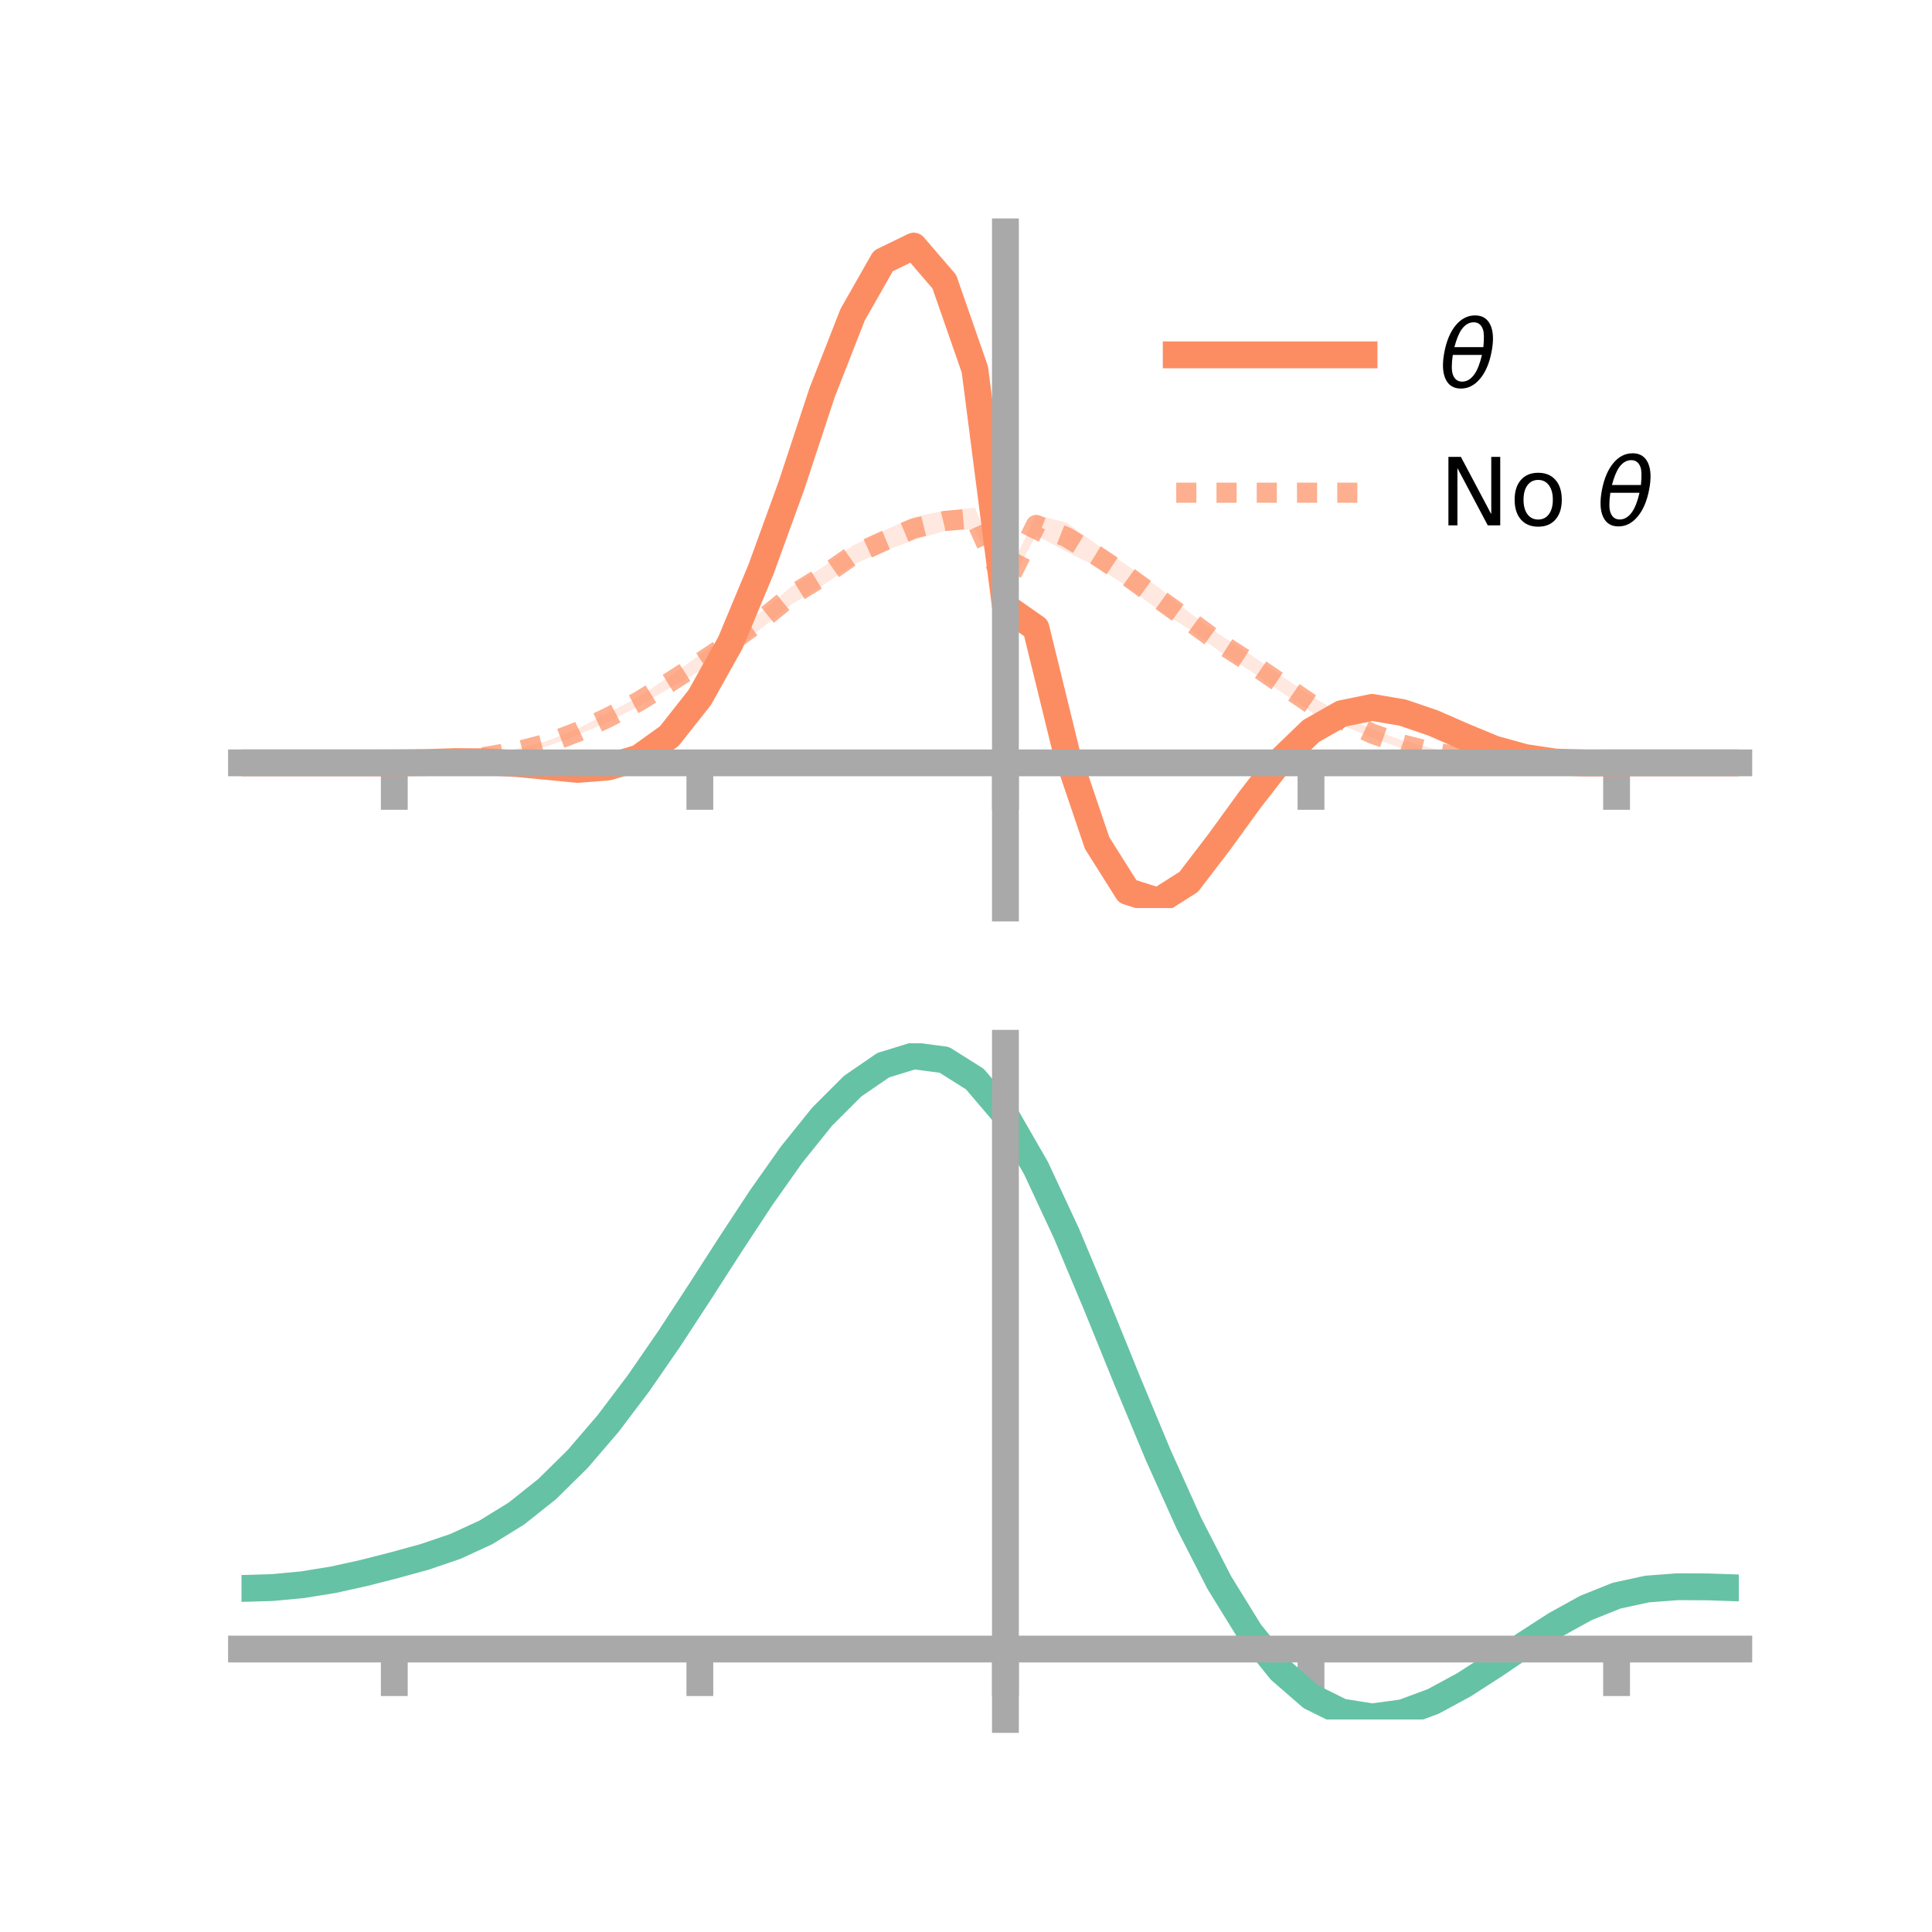 <?xml version="1.0" encoding="utf-8" standalone="no"?>
<!DOCTYPE svg PUBLIC "-//W3C//DTD SVG 1.1//EN"
  "http://www.w3.org/Graphics/SVG/1.1/DTD/svg11.dtd">
<!-- Created with matplotlib (https://matplotlib.org/) -->
<svg height="144pt" version="1.1" viewBox="0 0 144 144" width="144pt" xmlns="http://www.w3.org/2000/svg" xmlns:xlink="http://www.w3.org/1999/xlink">
 <defs>
  <style type="text/css">*{stroke-linecap:butt;stroke-linejoin:round;}</style>
 </defs>
 <g id="figure_1">
  <g id="patch_1">
   <path d="M 0 144 
L 144 144 
L 144 0 
L 0 0 
z
" style="fill:none;"/>
  </g>
  <g id="axes_1">
   <g id="patch_2">
    <path d="M 18 67.68 
L 129.6 67.68 
L 129.6 17.28 
L 18 17.28 
z
" style="fill:none;"/>
   </g>
   <g id="PolyCollection_1">
    <path clip-path="url(#paa151b46e0)" d="M 18 56.859 
L 18 56.859 
L 20.278 56.859 
L 22.555 56.859 
L 24.833 56.859 
L 27.11 56.859 
L 29.388 56.858 
L 31.665 56.817 
L 33.943 56.704 
L 36.22 56.683 
L 38.498 56.79 
L 40.776 56.966 
L 43.053 57.163 
L 45.331 56.883 
L 47.608 56.197 
L 49.886 54.526 
L 52.163 51.582 
L 54.441 47.453 
L 56.718 41.902 
L 58.996 35.459 
L 61.273 28.503 
L 63.551 22.601 
L 65.829 18.501 
L 68.106 17.28 
L 70.384 20.007 
L 72.661 26.527 
L 74.939 44.807 
L 77.216 45.893 
L 79.494 55.333 
L 81.771 62.077 
L 84.049 65.891 
L 86.327 66.668 
L 88.604 65.21 
L 90.882 62.292 
L 93.159 59.168 
L 95.437 56.265 
L 97.714 54.168 
L 99.992 52.788 
L 102.269 52.398 
L 104.547 52.784 
L 106.824 53.64 
L 109.102 54.677 
L 111.38 55.668 
L 113.657 56.358 
L 115.935 56.728 
L 118.212 56.847 
L 120.49 56.859 
L 122.767 56.859 
L 125.045 56.859 
L 127.322 56.859 
L 129.6 56.859 
L 129.6 56.859 
L 129.6 56.859 
L 127.322 56.859 
L 125.045 56.859 
L 122.767 56.859 
L 120.49 56.86 
L 118.212 56.885 
L 115.935 56.872 
L 113.657 56.557 
L 111.38 55.993 
L 109.102 55.101 
L 106.824 54.141 
L 104.547 53.442 
L 102.269 53.051 
L 99.992 53.595 
L 97.714 54.811 
L 95.437 57.102 
L 93.159 60.054 
L 90.882 63.203 
L 88.604 66.243 
L 86.327 67.68 
L 84.049 66.999 
L 81.771 63.586 
L 79.494 56.887 
L 77.216 47.737 
L 74.939 45.633 
L 72.661 28.549 
L 70.384 21.986 
L 68.106 19.411 
L 65.829 20.401 
L 63.551 24.31 
L 61.273 30.037 
L 58.996 36.886 
L 56.718 42.987 
L 54.441 48.349 
L 52.163 52.371 
L 49.886 55.197 
L 47.608 56.797 
L 45.331 57.451 
L 43.053 57.535 
L 40.776 57.287 
L 38.498 57.033 
L 36.22 56.879 
L 33.943 56.824 
L 31.665 56.856 
L 29.388 56.859 
L 27.11 56.859 
L 24.833 56.859 
L 22.555 56.859 
L 20.278 56.859 
L 18 56.859 
z
" style="fill:#fc8d62;fill-opacity:0.2;"/>
   </g>
   <g id="PolyCollection_2">
    <path clip-path="url(#paa151b46e0)" d="M 18 56.859 
L 18 56.859 
L 20.278 56.859 
L 22.555 56.859 
L 24.833 56.859 
L 27.11 56.859 
L 29.388 56.858 
L 31.665 56.803 
L 33.943 56.635 
L 36.22 56.292 
L 38.498 55.826 
L 40.776 55.225 
L 43.053 54.317 
L 45.331 53.142 
L 47.608 51.928 
L 49.886 50.441 
L 52.163 48.8 
L 54.441 47.137 
L 56.718 45.627 
L 58.996 43.715 
L 61.273 42.302 
L 63.551 40.674 
L 65.829 39.577 
L 68.106 38.528 
L 70.384 38.077 
L 72.661 37.841 
L 74.939 43.25 
L 77.216 38.362 
L 79.494 38.962 
L 81.771 40.6 
L 84.049 42.175 
L 86.327 43.762 
L 88.604 45.625 
L 90.882 47.278 
L 93.159 48.765 
L 95.437 50.319 
L 97.714 51.878 
L 99.992 53.19 
L 102.269 54.367 
L 104.547 55.192 
L 106.824 55.795 
L 109.102 56.241 
L 111.38 56.535 
L 113.657 56.769 
L 115.935 56.849 
L 118.212 56.855 
L 120.49 56.859 
L 122.767 56.859 
L 125.045 56.859 
L 127.322 56.859 
L 129.6 56.859 
L 129.6 56.859 
L 129.6 56.859 
L 127.322 56.859 
L 125.045 56.859 
L 122.767 56.859 
L 120.49 56.86 
L 118.212 56.897 
L 115.935 56.964 
L 113.657 56.989 
L 111.38 56.856 
L 109.102 56.645 
L 106.824 56.333 
L 104.547 55.793 
L 102.269 54.993 
L 99.992 54.024 
L 97.714 53.064 
L 95.437 51.537 
L 93.159 49.981 
L 90.882 48.539 
L 88.604 46.87 
L 86.327 45.456 
L 84.049 43.74 
L 81.771 42.269 
L 79.494 41.107 
L 77.216 39.892 
L 74.939 44.14 
L 72.661 39.426 
L 70.384 39.589 
L 68.106 40.256 
L 65.829 41.112 
L 63.551 42.099 
L 61.273 43.662 
L 58.996 45.043 
L 56.718 46.852 
L 54.441 48.619 
L 52.163 50.01 
L 49.886 51.309 
L 47.608 52.639 
L 45.331 53.809 
L 43.053 54.786 
L 40.776 55.626 
L 38.498 56.198 
L 36.22 56.519 
L 33.943 56.761 
L 31.665 56.852 
L 29.388 56.859 
L 27.11 56.859 
L 24.833 56.859 
L 22.555 56.859 
L 20.278 56.859 
L 18 56.859 
z
" style="fill:#fc8d62;fill-opacity:0.2;"/>
   </g>
   <g id="matplotlib.axis_1">
    <g id="xtick_1">
     <g id="line2d_1">
      <defs>
       <path d="M 0 0 
L 0 3.5 
" id="m7acc97ab94" style="stroke:#a9a9a9;stroke-width:2;"/>
      </defs>
      <g>
       <use style="fill:#a9a9a9;stroke:#a9a9a9;stroke-width:2;" x="29.388" xlink:href="#m7acc97ab94" y="56.859"/>
      </g>
     </g>
    </g>
    <g id="xtick_2">
     <g id="line2d_2">
      <g>
       <use style="fill:#a9a9a9;stroke:#a9a9a9;stroke-width:2;" x="52.163" xlink:href="#m7acc97ab94" y="56.859"/>
      </g>
     </g>
    </g>
    <g id="xtick_3">
     <g id="line2d_3">
      <g>
       <use style="fill:#a9a9a9;stroke:#a9a9a9;stroke-width:2;" x="74.939" xlink:href="#m7acc97ab94" y="56.859"/>
      </g>
     </g>
    </g>
    <g id="xtick_4">
     <g id="line2d_4">
      <g>
       <use style="fill:#a9a9a9;stroke:#a9a9a9;stroke-width:2;" x="97.714" xlink:href="#m7acc97ab94" y="56.859"/>
      </g>
     </g>
    </g>
    <g id="xtick_5">
     <g id="line2d_5">
      <g>
       <use style="fill:#a9a9a9;stroke:#a9a9a9;stroke-width:2;" x="120.49" xlink:href="#m7acc97ab94" y="56.859"/>
      </g>
     </g>
    </g>
   </g>
   <g id="matplotlib.axis_2"/>
   <g id="line2d_6">
    <path clip-path="url(#paa151b46e0)" d="M 18 56.859 
L 20.278 56.859 
L 22.555 56.859 
L 24.833 56.859 
L 27.11 56.859 
L 29.388 56.858 
L 31.665 56.837 
L 33.943 56.764 
L 36.22 56.781 
L 38.498 56.912 
L 40.776 57.127 
L 43.053 57.349 
L 45.331 57.167 
L 47.608 56.497 
L 49.886 54.862 
L 52.163 51.976 
L 54.441 47.901 
L 56.718 42.444 
L 58.996 36.172 
L 61.273 29.27 
L 63.551 23.455 
L 65.829 19.451 
L 68.106 18.345 
L 70.384 20.996 
L 72.661 27.538 
L 74.939 45.22 
L 77.216 46.815 
L 79.494 56.11 
L 81.771 62.831 
L 84.049 66.445 
L 86.327 67.174 
L 88.604 65.727 
L 90.882 62.747 
L 93.159 59.611 
L 95.437 56.684 
L 97.714 54.489 
L 99.992 53.192 
L 102.269 52.724 
L 104.547 53.113 
L 106.824 53.891 
L 109.102 54.889 
L 111.38 55.83 
L 113.657 56.458 
L 115.935 56.8 
L 118.212 56.866 
L 120.49 56.859 
L 122.767 56.859 
L 125.045 56.859 
L 127.322 56.859 
L 129.6 56.859 
" style="fill:none;stroke:#fc8d62;stroke-linecap:square;stroke-width:2;"/>
   </g>
   <g id="line2d_7">
    <path clip-path="url(#paa151b46e0)" d="M 18 56.859 
L 20.278 56.859 
L 22.555 56.859 
L 24.833 56.859 
L 27.11 56.859 
L 29.388 56.858 
L 31.665 56.827 
L 33.943 56.698 
L 36.22 56.405 
L 38.498 56.012 
L 40.776 55.425 
L 43.053 54.552 
L 45.331 53.476 
L 47.608 52.284 
L 49.886 50.875 
L 52.163 49.405 
L 54.441 47.878 
L 56.718 46.24 
L 58.996 44.379 
L 61.273 42.982 
L 63.551 41.387 
L 65.829 40.345 
L 68.106 39.392 
L 70.384 38.833 
L 72.661 38.633 
L 74.939 43.695 
L 77.216 39.127 
L 79.494 40.034 
L 81.771 41.434 
L 84.049 42.958 
L 86.327 44.609 
L 88.604 46.248 
L 90.882 47.909 
L 93.159 49.373 
L 95.437 50.928 
L 97.714 52.471 
L 99.992 53.607 
L 102.269 54.68 
L 104.547 55.493 
L 106.824 56.064 
L 109.102 56.443 
L 111.38 56.696 
L 113.657 56.879 
L 115.935 56.906 
L 118.212 56.876 
L 120.49 56.859 
L 122.767 56.859 
L 125.045 56.859 
L 127.322 56.859 
L 129.6 56.859 
" style="fill:none;stroke:#fc8d62;stroke-dasharray:1.5,1.5;stroke-dashoffset:0;stroke-opacity:0.7;stroke-width:1.5;"/>
   </g>
   <g id="patch_3">
    <path d="M 74.939 67.68 
L 74.939 17.28 
" style="fill:none;stroke:#a9a9a9;stroke-linecap:square;stroke-linejoin:miter;stroke-width:2;"/>
   </g>
   <g id="patch_4">
    <path d="M 129.6 67.68 
L 129.6 17.28 
" style="fill:none;"/>
   </g>
   <g id="patch_5">
    <path d="M 18 56.859 
L 129.6 56.859 
" style="fill:none;stroke:#a9a9a9;stroke-linecap:square;stroke-linejoin:miter;stroke-width:2;"/>
   </g>
   <g id="patch_6">
    <path d="M 18 17.28 
L 129.6 17.28 
" style="fill:none;"/>
   </g>
   <g id="legend_1">
    <g id="line2d_8">
     <path d="M 87.67 26.449 
L 101.67 26.449 
" style="fill:none;stroke:#fc8d62;stroke-linecap:square;stroke-width:2;"/>
    </g>
    <g id="line2d_9"/>
    <g id="text_1">
     <!-- $\theta$ -->
     <g transform="translate(107.27 28.899)scale(0.07 -0.07)">
      <defs>
       <path d="M 45.516 34.672 
L 14.453 34.672 
Q 12.359 20.062 14.5 13.875 
Q 17.188 6.25 24.469 6.25 
Q 31.781 6.25 37.359 13.922 
Q 42.234 20.656 45.516 34.672 
z
M 47.016 42.969 
Q 48.344 56.844 46.625 61.719 
Q 43.953 69.438 36.766 69.438 
Q 29.297 69.438 23.828 61.812 
Q 19.531 55.672 16.156 42.969 
z
M 38.188 76.766 
Q 49.906 76.766 54.594 66.406 
Q 59.281 56.109 55.719 37.844 
Q 52.203 19.625 43.453 9.281 
Q 34.766 -1.125 23.047 -1.125 
Q 11.281 -1.125 6.641 9.281 
Q 2 19.625 5.516 37.844 
Q 9.078 56.109 17.719 66.406 
Q 26.422 76.766 38.188 76.766 
z
" id="DejaVuSans-Oblique-952"/>
      </defs>
      <use transform="translate(0 0.234)" xlink:href="#DejaVuSans-Oblique-952"/>
     </g>
    </g>
    <g id="line2d_10">
     <path d="M 87.67 36.724 
L 101.67 36.724 
" style="fill:none;stroke:#fc8d62;stroke-dasharray:1.5,1.5;stroke-dashoffset:0;stroke-opacity:0.7;stroke-width:1.5;"/>
    </g>
    <g id="line2d_11"/>
    <g id="text_2">
     <!-- No $\theta$ -->
     <g transform="translate(107.27 39.174)scale(0.07 -0.07)">
      <defs>
       <path d="M 9.812 72.906 
L 23.094 72.906 
L 55.422 11.922 
L 55.422 72.906 
L 64.984 72.906 
L 64.984 0 
L 51.703 0 
L 19.391 60.984 
L 19.391 0 
L 9.812 0 
z
" id="DejaVuSans-78"/>
       <path d="M 30.609 48.391 
Q 23.391 48.391 19.188 42.75 
Q 14.984 37.109 14.984 27.297 
Q 14.984 17.484 19.156 11.844 
Q 23.344 6.203 30.609 6.203 
Q 37.797 6.203 41.984 11.859 
Q 46.188 17.531 46.188 27.297 
Q 46.188 37.016 41.984 42.703 
Q 37.797 48.391 30.609 48.391 
z
M 30.609 56 
Q 42.328 56 49.016 48.375 
Q 55.719 40.766 55.719 27.297 
Q 55.719 13.875 49.016 6.219 
Q 42.328 -1.422 30.609 -1.422 
Q 18.844 -1.422 12.172 6.219 
Q 5.516 13.875 5.516 27.297 
Q 5.516 40.766 12.172 48.375 
Q 18.844 56 30.609 56 
z
" id="DejaVuSans-111"/>
       <path id="DejaVuSans-32"/>
      </defs>
      <use transform="translate(0 0.234)" xlink:href="#DejaVuSans-78"/>
      <use transform="translate(74.805 0.234)" xlink:href="#DejaVuSans-111"/>
      <use transform="translate(135.986 0.234)" xlink:href="#DejaVuSans-32"/>
      <use transform="translate(167.773 0.234)" xlink:href="#DejaVuSans-Oblique-952"/>
     </g>
    </g>
   </g>
  </g>
  <g id="axes_2">
   <g id="patch_7">
    <path d="M 18 128.16 
L 129.6 128.16 
L 129.6 77.76 
L 18 77.76 
z
" style="fill:none;"/>
   </g>
   <g id="PolyCollection_3">
    <path clip-path="url(#pc42668a46a)" d="M 18 118.47 
L 18 118.32 
L 20.278 118.255 
L 22.555 118.035 
L 24.833 117.654 
L 27.11 117.136 
L 29.388 116.537 
L 31.665 115.894 
L 33.943 115.101 
L 36.22 114.035 
L 38.498 112.607 
L 40.776 110.762 
L 43.053 108.479 
L 45.331 105.773 
L 47.608 102.693 
L 49.886 99.319 
L 52.163 95.756 
L 54.441 92.133 
L 56.718 88.594 
L 58.996 85.295 
L 61.273 82.4 
L 63.551 80.074 
L 65.829 78.476 
L 68.106 77.76 
L 70.384 78.067 
L 72.661 79.526 
L 74.939 82.243 
L 77.216 86.257 
L 79.494 91.216 
L 81.771 96.729 
L 84.049 102.426 
L 86.327 107.981 
L 88.604 113.123 
L 90.882 117.641 
L 93.159 121.384 
L 95.437 124.267 
L 97.714 126.265 
L 99.992 127.407 
L 102.269 127.773 
L 104.547 127.471 
L 106.824 126.637 
L 109.102 125.419 
L 111.38 123.97 
L 113.657 122.444 
L 115.935 120.987 
L 118.212 119.738 
L 120.49 118.827 
L 122.767 118.336 
L 125.045 118.168 
L 127.322 118.188 
L 129.6 118.273 
L 129.6 118.436 
L 129.6 118.436 
L 127.322 118.368 
L 125.045 118.363 
L 122.767 118.539 
L 120.49 119.034 
L 118.212 119.95 
L 115.935 121.214 
L 113.657 122.699 
L 111.38 124.261 
L 109.102 125.746 
L 106.824 126.994 
L 104.547 127.848 
L 102.269 128.16 
L 99.992 127.803 
L 97.714 126.677 
L 95.437 124.721 
L 93.159 121.914 
L 90.882 118.283 
L 88.604 113.908 
L 86.327 108.928 
L 84.049 103.545 
L 81.771 98.022 
L 79.494 92.673 
L 77.216 87.859 
L 74.939 83.965 
L 72.661 81.334 
L 70.384 79.922 
L 68.106 79.624 
L 65.829 80.309 
L 63.551 81.841 
L 61.273 84.069 
L 58.996 86.838 
L 56.718 89.991 
L 54.441 93.372 
L 52.163 96.833 
L 49.886 100.237 
L 47.608 103.465 
L 45.331 106.417 
L 43.053 109.018 
L 40.776 111.221 
L 38.498 113.006 
L 36.22 114.389 
L 33.943 115.419 
L 31.665 116.179 
L 29.388 116.789 
L 27.11 117.354 
L 24.833 117.839 
L 22.555 118.196 
L 20.278 118.403 
L 18 118.47 
z
" style="fill:#66c2a5;fill-opacity:0.2;"/>
   </g>
   <g id="matplotlib.axis_3">
    <g id="xtick_6">
     <g id="line2d_12">
      <g>
       <use style="fill:#a9a9a9;stroke:#a9a9a9;stroke-width:2;" x="29.388" xlink:href="#m7acc97ab94" y="122.911"/>
      </g>
     </g>
    </g>
    <g id="xtick_7">
     <g id="line2d_13">
      <g>
       <use style="fill:#a9a9a9;stroke:#a9a9a9;stroke-width:2;" x="52.163" xlink:href="#m7acc97ab94" y="122.911"/>
      </g>
     </g>
    </g>
    <g id="xtick_8">
     <g id="line2d_14">
      <g>
       <use style="fill:#a9a9a9;stroke:#a9a9a9;stroke-width:2;" x="74.939" xlink:href="#m7acc97ab94" y="122.911"/>
      </g>
     </g>
    </g>
    <g id="xtick_9">
     <g id="line2d_15">
      <g>
       <use style="fill:#a9a9a9;stroke:#a9a9a9;stroke-width:2;" x="97.714" xlink:href="#m7acc97ab94" y="122.911"/>
      </g>
     </g>
    </g>
    <g id="xtick_10">
     <g id="line2d_16">
      <g>
       <use style="fill:#a9a9a9;stroke:#a9a9a9;stroke-width:2;" x="120.49" xlink:href="#m7acc97ab94" y="122.911"/>
      </g>
     </g>
    </g>
   </g>
   <g id="matplotlib.axis_4"/>
   <g id="line2d_17">
    <path clip-path="url(#pc42668a46a)" d="M 18 118.395 
L 20.278 118.329 
L 22.555 118.115 
L 24.833 117.746 
L 27.11 117.245 
L 29.388 116.663 
L 31.665 116.037 
L 33.943 115.26 
L 36.22 114.212 
L 38.498 112.806 
L 40.776 110.991 
L 43.053 108.749 
L 45.331 106.095 
L 47.608 103.079 
L 49.886 99.778 
L 52.163 96.295 
L 54.441 92.752 
L 56.718 89.292 
L 58.996 86.066 
L 61.273 83.234 
L 63.551 80.957 
L 65.829 79.393 
L 68.106 78.692 
L 70.384 78.995 
L 72.661 80.43 
L 74.939 83.104 
L 77.216 87.058 
L 79.494 91.945 
L 81.771 97.375 
L 84.049 102.986 
L 86.327 108.455 
L 88.604 113.515 
L 90.882 117.962 
L 93.159 121.649 
L 95.437 124.494 
L 97.714 126.471 
L 99.992 127.605 
L 102.269 127.966 
L 104.547 127.659 
L 106.824 126.816 
L 109.102 125.582 
L 111.38 124.116 
L 113.657 122.572 
L 115.935 121.101 
L 118.212 119.844 
L 120.49 118.931 
L 122.767 118.437 
L 125.045 118.265 
L 127.322 118.278 
L 129.6 118.354 
" style="fill:none;stroke:#66c2a5;stroke-linecap:square;stroke-width:2;"/>
   </g>
   <g id="patch_8">
    <path d="M 74.939 128.16 
L 74.939 77.76 
" style="fill:none;stroke:#a9a9a9;stroke-linecap:square;stroke-linejoin:miter;stroke-width:2;"/>
   </g>
   <g id="patch_9">
    <path d="M 129.6 128.16 
L 129.6 77.76 
" style="fill:none;"/>
   </g>
   <g id="patch_10">
    <path d="M 18 122.911 
L 129.6 122.911 
" style="fill:none;stroke:#a9a9a9;stroke-linecap:square;stroke-linejoin:miter;stroke-width:2;"/>
   </g>
   <g id="patch_11">
    <path d="M 18 77.76 
L 129.6 77.76 
" style="fill:none;"/>
   </g>
  </g>
 </g>
 <defs>
  <clipPath id="paa151b46e0">
   <rect height="50.4" width="111.6" x="18" y="17.28"/>
  </clipPath>
  <clipPath id="pc42668a46a">
   <rect height="50.4" width="111.6" x="18" y="77.76"/>
  </clipPath>
 </defs>
</svg>
